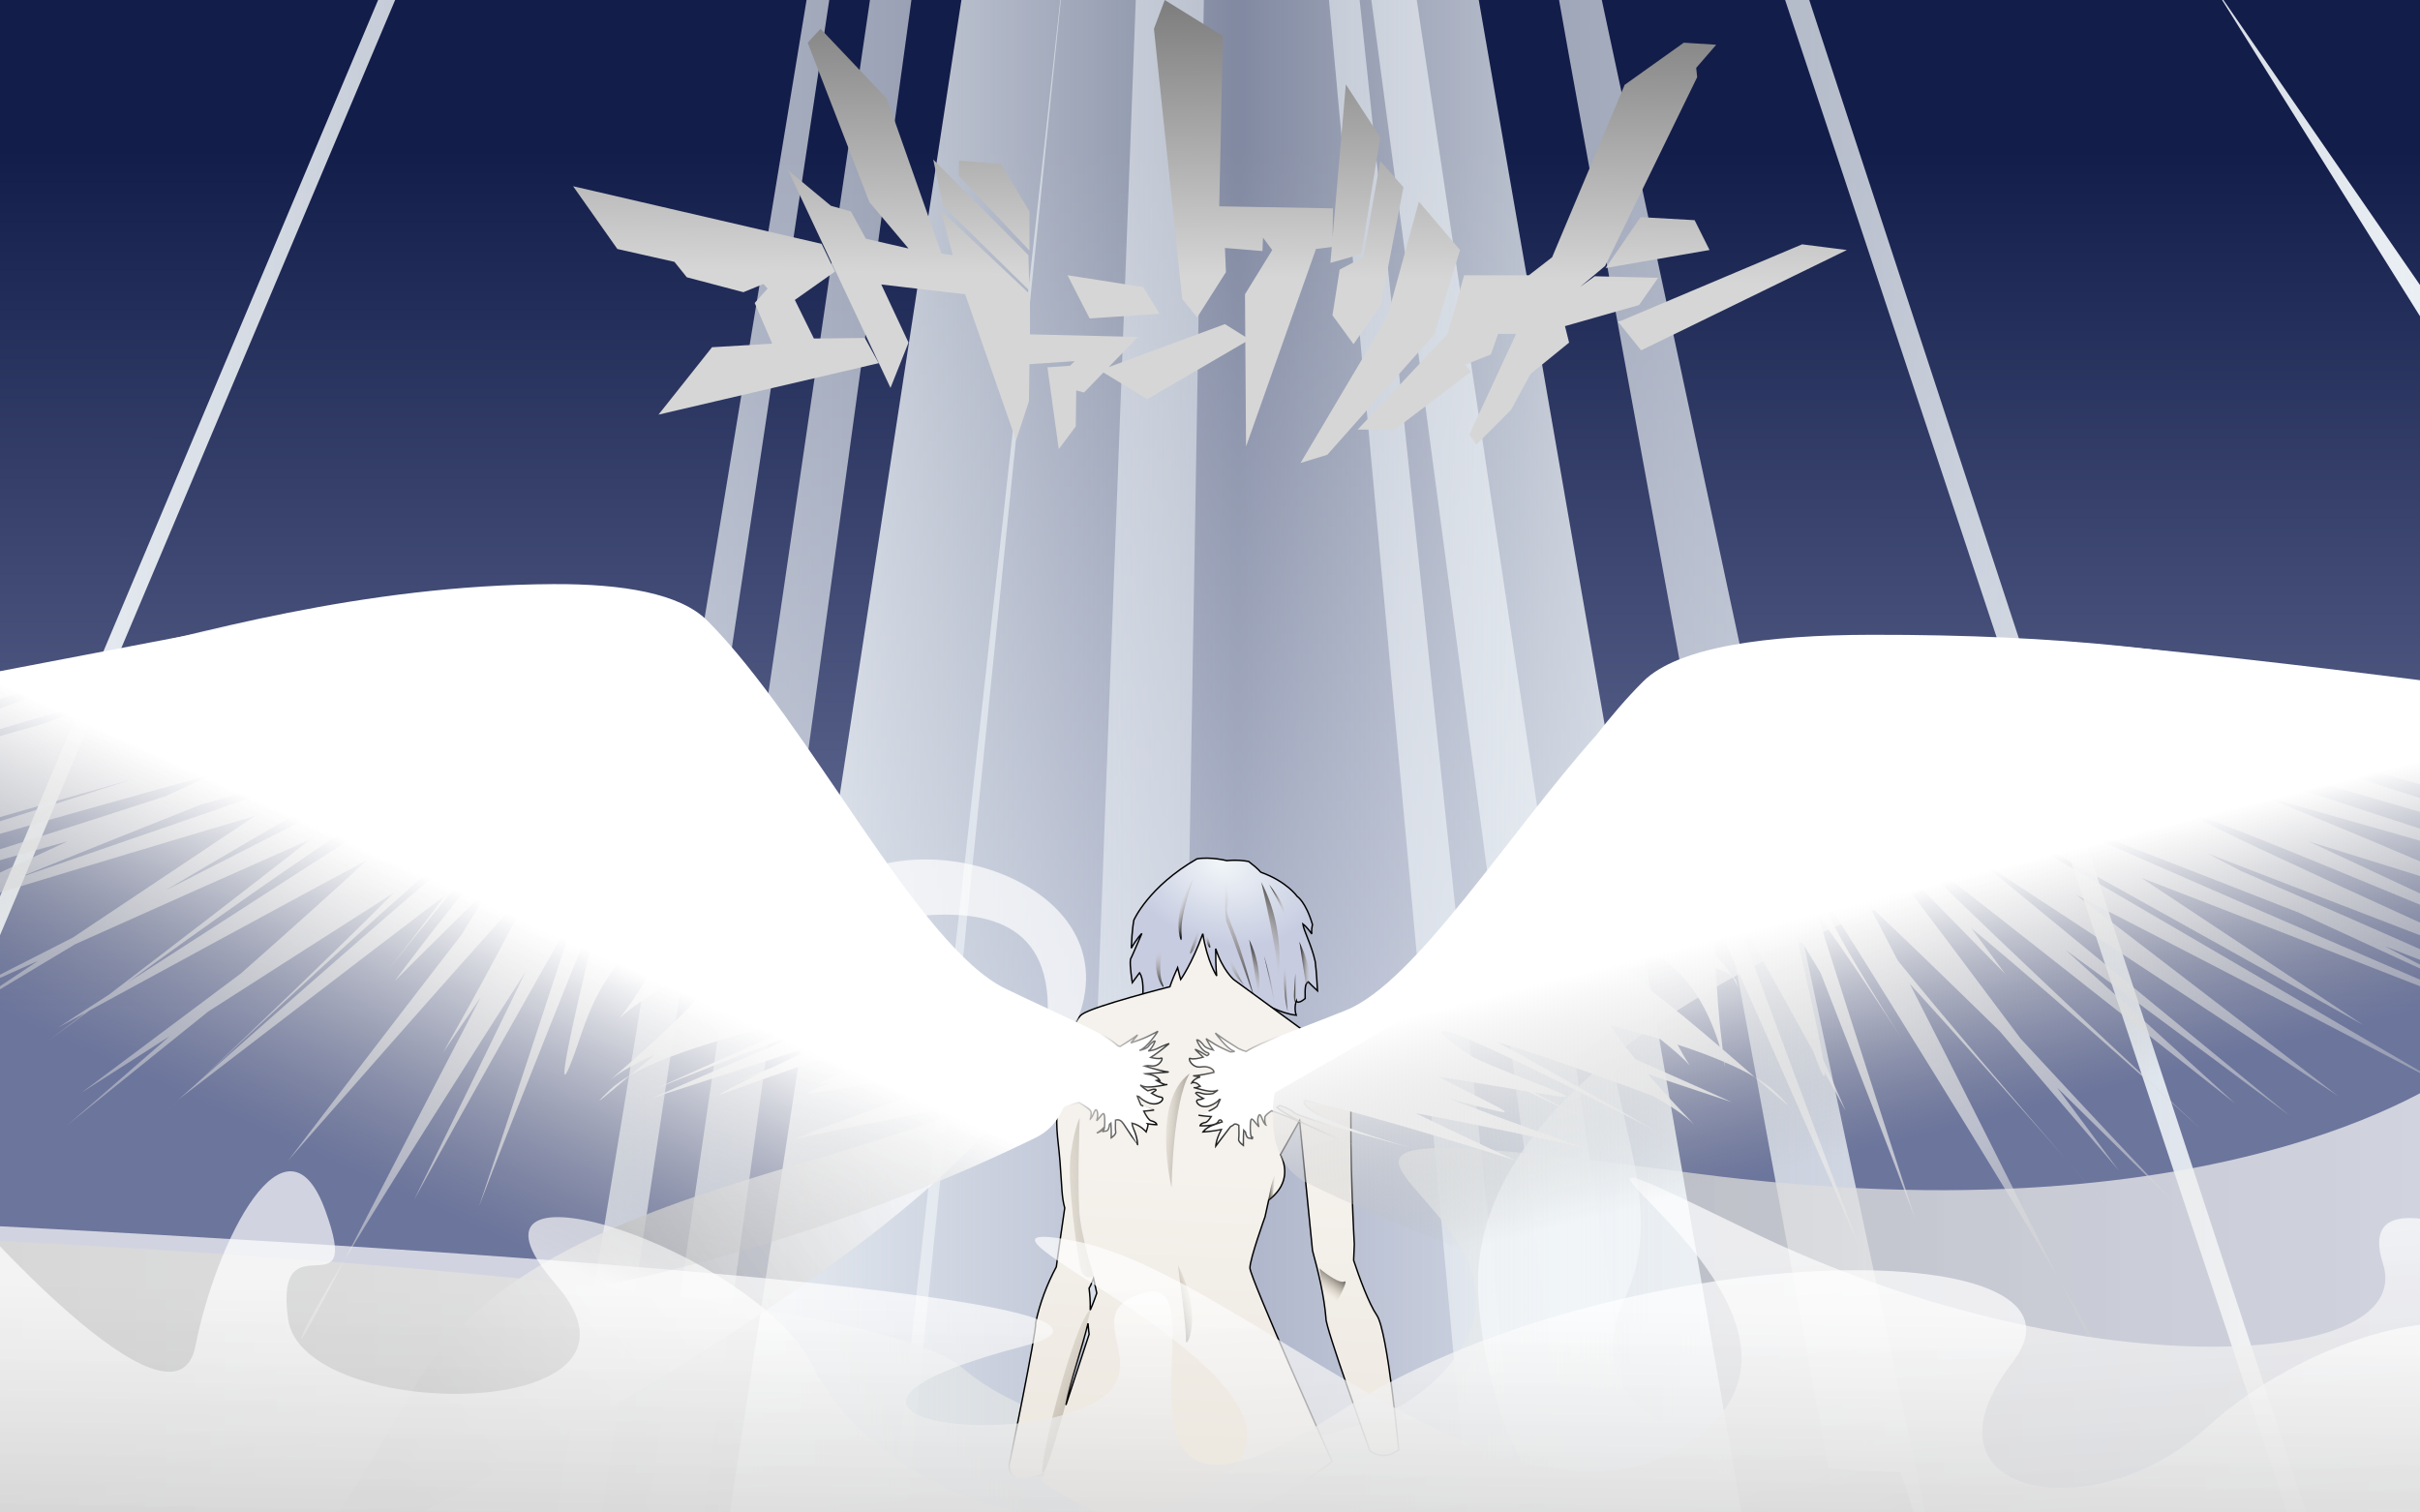 <?xml version="1.0" encoding="UTF-8" standalone="no"?>
<!-- Created with Inkscape (http://www.inkscape.org/) -->
<svg
   xmlns:dc="http://purl.org/dc/elements/1.1/"
   xmlns:cc="http://web.resource.org/cc/"
   xmlns:rdf="http://www.w3.org/1999/02/22-rdf-syntax-ns#"
   xmlns:svg="http://www.w3.org/2000/svg"
   xmlns="http://www.w3.org/2000/svg"
   xmlns:xlink="http://www.w3.org/1999/xlink"
   xmlns:sodipodi="http://sodipodi.sourceforge.net/DTD/sodipodi-0.dtd"
   xmlns:inkscape="http://www.inkscape.org/namespaces/inkscape"
   width="1680"
   height="1050"
   id="svg2"
   sodipodi:version="0.32"
   inkscape:version="0.45.1"
   version="1.0"
   sodipodi:docbase="/home/ciaran/Documents/inkscape/Evangelion Background"
   sodipodi:docname="background.svg"
   inkscape:output_extension="org.inkscape.output.svg.inkscape"
   inkscape:export-filename="/home/ciaran/Documents/inkscape/Evangelion Background/background.png"
   inkscape:export-xdpi="90"
   inkscape:export-ydpi="90">
  <rect width="100%" height="100%" fill="#333333" stroke="none"/>
  <defs
     id="defs4">
    <linearGradient
       inkscape:collect="always"
       id="linearGradient3275">
      <stop
         style="stop-color:#000000;stop-opacity:1;"
         offset="0"
         id="stop3277" />
      <stop
         style="stop-color:#000000;stop-opacity:0;"
         offset="1"
         id="stop3279" />
    </linearGradient>
    <linearGradient
       inkscape:collect="always"
       id="linearGradient3267">
      <stop
         style="stop-color:#000000;stop-opacity:1;"
         offset="0"
         id="stop3269" />
      <stop
         style="stop-color:#000000;stop-opacity:0;"
         offset="1"
         id="stop3271" />
    </linearGradient>
    <linearGradient
       id="linearGradient33605">
      <stop
         style="stop-color:#121d4a;stop-opacity:1;"
         offset="0"
         id="stop33607" />
      <stop
         style="stop-color:#6c759c;stop-opacity:1;"
         offset="1"
         id="stop33609" />
    </linearGradient>
    <linearGradient
       id="linearGradient33597">
      <stop
         style="stop-color:#32607c;stop-opacity:1;"
         offset="0"
         id="stop33599" />
      <stop
         style="stop-color:#32607c;stop-opacity:0;"
         offset="1"
         id="stop33601" />
    </linearGradient>
    <linearGradient
       id="linearGradient29663">
      <stop
         style="stop-color:#797979;stop-opacity:1;"
         offset="0"
         id="stop29665" />
      <stop
         style="stop-color:#ffffff;stop-opacity:0.691;"
         offset="1"
         id="stop29667" />
    </linearGradient>
    <linearGradient
       id="linearGradient24736">
      <stop
         id="stop24738"
         offset="0"
         style="stop-color:#ffffff;stop-opacity:0;" />
      <stop
         style="stop-color:#ffffff;stop-opacity:1;"
         offset="0.5"
         id="stop24742" />
      <stop
         id="stop24740"
         offset="1"
         style="stop-color:#fff7f7;stop-opacity:0;" />
    </linearGradient>
    <linearGradient
       id="linearGradient19853">
      <stop
         style="stop-color:#f1f6f9;stop-opacity:1;"
         offset="0"
         id="stop19855" />
      <stop
         id="stop19863"
         offset="0.5"
         style="stop-color:#f1f6f9;stop-opacity:0.498;" />
      <stop
         style="stop-color:#f1f6f9;stop-opacity:1;"
         offset="1"
         id="stop19857" />
    </linearGradient>
    <linearGradient
       id="linearGradient10081">
      <stop
         style="stop-color:#f1f6f9;stop-opacity:1;"
         offset="0"
         id="stop10083" />
      <stop
         style="stop-color:#c7cce1;stop-opacity:1;"
         offset="1"
         id="stop10085" />
    </linearGradient>
    <linearGradient
       id="linearGradient8127">
      <stop
         style="stop-color:#f5f2ed;stop-opacity:1;"
         offset="0"
         id="stop8129" />
      <stop
         style="stop-color:#e0d8cb;stop-opacity:1;"
         offset="1"
         id="stop8131" />
    </linearGradient>
    <linearGradient
       id="linearGradient4191">
      <stop
         style="stop-color:#000000;stop-opacity:1;"
         offset="0"
         id="stop4193" />
      <stop
         style="stop-color:#cbbba1;stop-opacity:0;"
         offset="1"
         id="stop4195" />
    </linearGradient>
    <linearGradient
       id="linearGradient4146">
      <stop
         style="stop-color:#d8be95;stop-opacity:0"
         offset="0"
         id="stop4148" />
      <stop
         style="stop-color:#e4d9c7;stop-opacity:0"
         offset="1"
         id="stop4150" />
    </linearGradient>
    <linearGradient
       id="linearGradient13921">
      <stop
         style="stop-color:#ffffff;stop-opacity:1;"
         offset="0"
         id="stop13923" />
      <stop
         style="stop-color:#b0b0b0;stop-opacity:0;"
         offset="1"
         id="stop13925" />
    </linearGradient>
    <linearGradient
       id="linearGradient3186">
      <stop
         style="stop-color:#000000;stop-opacity:1;"
         offset="0"
         id="stop3188" />
      <stop
         style="stop-color:#d6d6d6;stop-opacity:1;"
         offset="1"
         id="stop3190" />
    </linearGradient>
    <linearGradient
       inkscape:collect="always"
       xlink:href="#linearGradient3186"
       id="linearGradient3192"
       x1="839.641"
       y1="97.855"
       x2="833.71"
       y2="558.569"
       gradientUnits="userSpaceOnUse"
       gradientTransform="translate(0.359,-366.437)" />
    <linearGradient
       inkscape:collect="always"
       xlink:href="#linearGradient4191"
       id="linearGradient4181"
       x1="841.82"
       y1="781.804"
       x2="802.708"
       y2="778.774"
       gradientUnits="userSpaceOnUse" />
    <linearGradient
       inkscape:collect="always"
       xlink:href="#linearGradient4191"
       id="linearGradient4197"
       x1="810.54"
       y1="911.654"
       x2="831.641"
       y2="905.088"
       gradientUnits="userSpaceOnUse" />
    <linearGradient
       inkscape:collect="always"
       xlink:href="#linearGradient4191"
       id="linearGradient4205"
       x1="847.789"
       y1="803.73"
       x2="708.364"
       y2="815.851"
       gradientUnits="userSpaceOnUse" />
    <linearGradient
       inkscape:collect="always"
       xlink:href="#linearGradient4191"
       id="linearGradient5202"
       x1="833.769"
       y1="963.093"
       x2="723.433"
       y2="912.466"
       gradientUnits="userSpaceOnUse" />
    <linearGradient
       inkscape:collect="always"
       xlink:href="#linearGradient4191"
       id="linearGradient7156"
       x1="940.71"
       y1="887.365"
       x2="928.536"
       y2="904.538"
       gradientUnits="userSpaceOnUse" />
    <linearGradient
       inkscape:collect="always"
       xlink:href="#linearGradient8127"
       id="linearGradient8133"
       x1="868.727"
       y1="812.496"
       x2="843.211"
       y2="1332.219"
       gradientUnits="userSpaceOnUse" />
    <linearGradient
       inkscape:collect="always"
       xlink:href="#linearGradient4191"
       id="linearGradient9110"
       x1="879.848"
       y1="824.736"
       x2="885.646"
       y2="824.736"
       gradientUnits="userSpaceOnUse" />
    <radialGradient
       inkscape:collect="always"
       xlink:href="#linearGradient10081"
       id="radialGradient10089"
       cx="848.034"
       cy="589.461"
       fx="848.034"
       fy="589.461"
       r="65.501"
       gradientTransform="matrix(1.057,0.387,-0.289,0.789,121.699,-194.065)"
       gradientUnits="userSpaceOnUse" />
    <linearGradient
       inkscape:collect="always"
       xlink:href="#linearGradient4191"
       id="linearGradient11066"
       x1="827.23"
       y1="633.935"
       x2="818.087"
       y2="630.006"
       gradientUnits="userSpaceOnUse" />
    <linearGradient
       inkscape:collect="always"
       xlink:href="#linearGradient4191"
       id="linearGradient12043"
       x1="811.239"
       y1="688.448"
       x2="808.375"
       y2="659.698"
       gradientUnits="userSpaceOnUse" />
    <linearGradient
       inkscape:collect="always"
       xlink:href="#linearGradient4191"
       id="linearGradient13020"
       x1="863.728"
       y1="704.395"
       x2="862.537"
       y2="611.846"
       gradientUnits="userSpaceOnUse" />
    <linearGradient
       inkscape:collect="always"
       xlink:href="#linearGradient4191"
       id="linearGradient13997"
       x1="830.282"
       y1="672.195"
       x2="832.366"
       y2="644.424"
       gradientUnits="userSpaceOnUse" />
    <linearGradient
       inkscape:collect="always"
       xlink:href="#linearGradient4191"
       id="linearGradient14974"
       x1="838.58"
       y1="657.894"
       x2="840.257"
       y2="650.131"
       gradientUnits="userSpaceOnUse" />
    <linearGradient
       inkscape:collect="always"
       xlink:href="#linearGradient4191"
       id="linearGradient15951"
       x1="858.655"
       y1="693.159"
       x2="858.655"
       y2="666.016"
       gradientUnits="userSpaceOnUse" />
    <linearGradient
       inkscape:collect="always"
       xlink:href="#linearGradient4191"
       id="linearGradient16928"
       x1="878.68"
       y1="659.87"
       x2="860.09"
       y2="676.656"
       gradientUnits="userSpaceOnUse" />
    <linearGradient
       inkscape:collect="always"
       xlink:href="#linearGradient4191"
       id="linearGradient17905"
       x1="898.585"
       y1="617.724"
       x2="862.545"
       y2="655.581"
       gradientUnits="userSpaceOnUse" />
    <linearGradient
       inkscape:collect="always"
       xlink:href="#linearGradient4191"
       id="linearGradient18882"
       x1="881.106"
       y1="625.662"
       x2="892.576"
       y2="625.662"
       gradientUnits="userSpaceOnUse" />
    <linearGradient
       inkscape:collect="always"
       xlink:href="#linearGradient19853"
       id="linearGradient19859"
       x1="-69.188"
       y1="642.906"
       x2="1735.938"
       y2="642.906"
       gradientUnits="userSpaceOnUse" />
    <linearGradient
       inkscape:collect="always"
       xlink:href="#linearGradient19853"
       id="linearGradient19861"
       x1="456.089"
       y1="658.061"
       x2="1263.191"
       y2="658.061"
       gradientUnits="userSpaceOnUse" />
    <linearGradient
       inkscape:collect="always"
       xlink:href="#linearGradient13921"
       id="linearGradient24754"
       gradientUnits="userSpaceOnUse"
       gradientTransform="matrix(-1,0,0,1,1656.79,9.091)"
       x1="411.821"
       y1="598.339"
       x2="18.823"
       y2="1109.075" />
    <linearGradient
       inkscape:collect="always"
       xlink:href="#linearGradient13921"
       id="linearGradient24756"
       gradientUnits="userSpaceOnUse"
       x1="416.392"
       y1="620.91"
       x2="18.823"
       y2="1109.075" />
    <linearGradient
       inkscape:collect="always"
       xlink:href="#linearGradient4191"
       id="linearGradient25733"
       x1="877.57"
       y1="682.824"
       x2="885.153"
       y2="682.824"
       gradientUnits="userSpaceOnUse" />
    <linearGradient
       inkscape:collect="always"
       xlink:href="#linearGradient4191"
       id="linearGradient26710"
       x1="886.57"
       y1="680.798"
       x2="894.144"
       y2="678.834"
       gradientUnits="userSpaceOnUse" />
    <linearGradient
       inkscape:collect="always"
       xlink:href="#linearGradient4191"
       id="linearGradient27687"
       x1="898.328"
       y1="685.512"
       x2="900.129"
       y2="685.512"
       gradientUnits="userSpaceOnUse" />
    <linearGradient
       inkscape:collect="always"
       xlink:href="#linearGradient4191"
       id="linearGradient28672"
       x1="902.066"
       y1="668.541"
       x2="909.369"
       y2="668.541"
       gradientUnits="userSpaceOnUse" />
    <linearGradient
       inkscape:collect="always"
       xlink:href="#linearGradient29663"
       id="linearGradient30650"
       x1="-69.071"
       y1="976.429"
       x2="1719.071"
       y2="976.429"
       gradientUnits="userSpaceOnUse"
       gradientTransform="translate(0,-32.857)" />
    <linearGradient
       inkscape:collect="always"
       xlink:href="#linearGradient29663"
       id="linearGradient31631"
       x1="903.786"
       y1="1715.854"
       x2="857.857"
       y2="921.568"
       gradientUnits="userSpaceOnUse"
       gradientTransform="translate(0,-32.857)" />
    <linearGradient
       inkscape:collect="always"
       xlink:href="#linearGradient29663"
       id="linearGradient32626"
       gradientUnits="userSpaceOnUse"
       gradientTransform="translate(-57.143,-30)"
       x1="697.214"
       y1="1498.714"
       x2="706.116"
       y2="931.286" />
    <linearGradient
       inkscape:collect="always"
       xlink:href="#linearGradient33605"
       id="linearGradient33619"
       x1="825.569"
       y1="103.838"
       x2="825.309"
       y2="701.849"
       gradientUnits="userSpaceOnUse" />
    <linearGradient
       inkscape:collect="always"
       xlink:href="#linearGradient29663"
       id="linearGradient36556"
       x1="890.455"
       y1="-110.684"
       x2="933.881"
       y2="610.565"
       gradientUnits="userSpaceOnUse" />
    <linearGradient
       inkscape:collect="always"
       xlink:href="#linearGradient29663"
       id="linearGradient37545"
       x1="319.079"
       y1="1241.618"
       x2="643.094"
       y2="1007.263"
       gradientUnits="userSpaceOnUse"
       gradientTransform="translate(32.325,-121.218)" />
    <linearGradient
       inkscape:collect="always"
       xlink:href="#linearGradient29663"
       id="linearGradient38532"
       x1="1401.286"
       y1="1094.362"
       x2="1290.763"
       y2="829.703"
       gradientUnits="userSpaceOnUse"
       gradientTransform="translate(-20.203,14.142)" />
    <linearGradient
       inkscape:collect="always"
       xlink:href="#linearGradient3267"
       id="linearGradient3273"
       x1="825.181"
       y1="778.473"
       x2="898.857"
       y2="735.616"
       gradientUnits="userSpaceOnUse" />
    <linearGradient
       inkscape:collect="always"
       xlink:href="#linearGradient3275"
       id="linearGradient3285"
       x1="812.156"
       y1="760.346"
       x2="756.442"
       y2="734.632"
       gradientUnits="userSpaceOnUse" />
    <linearGradient
       inkscape:collect="always"
       xlink:href="#linearGradient13921"
       id="linearGradient5217"
       x1="371.253"
       y1="642.257"
       x2="285.717"
       y2="831.114"
       gradientUnits="userSpaceOnUse" />
    <linearGradient
       inkscape:collect="always"
       xlink:href="#linearGradient13921"
       id="linearGradient6202"
       x1="1731.539"
       y1="616.542"
       x2="1690.574"
       y2="778.542"
       gradientUnits="userSpaceOnUse" />
    <linearGradient
       inkscape:collect="always"
       xlink:href="#linearGradient3267"
       id="linearGradient4230"
       x1="821.031"
       y1="991.523"
       x2="820.5"
       y2="1028.523"
       gradientUnits="userSpaceOnUse" />
  </defs>
  <sodipodi:namedview
     id="base"
     pagecolor="#ffffff"
     bordercolor="#666666"
     borderopacity="1.0"
     gridtolerance="10000"
     guidetolerance="10"
     objecttolerance="10"
     inkscape:pageopacity="0.0"
     inkscape:pageshadow="2"
     inkscape:zoom="0.5"
     inkscape:cx="741.00921"
     inkscape:cy="333.61193"
     inkscape:document-units="px"
     inkscape:current-layer="layer1"
     width="1050px"
     height="1680px"
     showguides="true"
     inkscape:guide-bbox="true"
     inkscape:window-width="1680"
     inkscape:window-height="984"
     inkscape:window-x="0"
     inkscape:window-y="0"
     showborder="true" />
  <g
     inkscape:label="Layer 1"
     inkscape:groupmode="layer"
     id="layer1">
    <rect
       style="fill:url(#linearGradient33619);fill-opacity:1.0;stroke:none;stroke-opacity:1"
       id="rect21805"
       width="1702.857"
       height="1070"
       x="-12.857"
       y="-2.857" />
    <path
       style="fill:url(#linearGradient19859);fill-rule:evenodd;stroke:none;stroke-width:1px;stroke-linecap:butt;stroke-linejoin:miter;stroke-opacity:1;fill-opacity:1.0"
       d="M 749.531 -127.844 L 742.844 -62.281 C 747.097 -101.918 749.531 -125.571 749.531 -127.844 z M 742.656 -60.625 C 712.633 218.979 593.969 1276.281 593.969 1276.281 L 606.094 1276.281 L 742.656 -60.625 z M 581.844 -40.969 L 565.688 -34.906 L 331.344 1385.375 L 367.688 1383.344 L 581.844 -40.969 z M 789.938 -38.938 L 735.406 1405.562 L 812.156 1403.562 L 836.406 -38.938 L 789.938 -38.938 z M 1246.531 -28.844 L 1232.375 -20.75 L 1684.938 1342.938 L 1693.031 1330.812 L 1246.531 -28.844 z M 636.406 -26.812 L 606.094 -14.688 L 398 1405.562 L 438.406 1413.656 L 636.406 -26.812 z M 979.844 -24.812 L 949.531 -18.75 L 1139.438 1409.625 L 1187.938 1369.219 L 979.844 -24.812 z M 941.469 -22.781 L 921.25 -14.688 L 1050.562 1391.438 L 1086.938 1357.094 L 941.469 -22.781 z M 1107.125 -22.781 L 1078.844 -20.75 C 1078.844 -10.648 1321.281 1300.531 1321.281 1300.531 L 1385.938 1280.312 L 1107.125 -22.781 z M 268.688 -14.688 L -68.688 785.344 L -62.625 797.469 L 278.812 -10.656 L 268.688 -14.688 z M 1533.406 -14.688 L 1729.375 298.438 L 1735.438 278.25 L 1533.406 -14.688 z "
       id="path15943" />
    <path
       style="fill:url(#linearGradient30650);fill-opacity:1;fill-rule:evenodd;stroke:none;stroke-width:1px;stroke-linecap:butt;stroke-linejoin:miter;stroke-opacity:1"
       d="M -34.286,860 C -34.286,860 594.286,885.714 668.571,950 C 742.857,1014.286 961.429,1034.286 1017.143,931.429 C 1072.857,828.571 795.714,764.286 1174.286,814.286 C 1552.857,864.286 1708.571,741.429 1708.571,741.429 L 1718.571,1145.714 L -68.571,1104.286 L -34.286,860 z "
       id="path28692" />
    <path
       style="fill:url(#linearGradient38532);fill-opacity:1;fill-rule:evenodd;stroke:none;stroke-width:1px;stroke-linecap:butt;stroke-linejoin:miter;stroke-opacity:1"
       d="M 1319.259,1021.716 C 1319.259,1021.716 1069.752,1023.736 1128.34,900.497 C 1186.929,777.259 968.457,618.34 1343.503,613.614 C 1359.449,613.413 1014.193,716.65 1026.315,900.497 C 1038.437,1084.345 1185.919,1138.893 1185.919,1138.893 C 1185.919,1138.893 1246.711,1103.807 1210.345,1160.376 C 1173.98,1216.944 1394.193,1206.843 1394.193,1206.843 C 1394.193,1206.843 1369.569,1178.802 1319.259,1021.716 z "
       id="path37555"
       sodipodi:nodetypes="ccsccscc" />
    <path
       style="fill:url(#linearGradient19861);fill-rule:evenodd;stroke:none;stroke-width:1px;stroke-linecap:butt;stroke-linejoin:miter;stroke-opacity:1;fill-opacity:1.0"
       d="M 1022.274,-24.802 L 1262.691,1359.107 L 456.589,1377.289 L 676.802,-61.168 L 1022.274,-24.802 z "
       id="path15947"
       inkscape:export-xdpi="90"
       inkscape:export-ydpi="90" />
    <g
       id="g28674">
      <path
         sodipodi:nodetypes="cccccccccccccccccccccccc"
         id="path5159"
         d="M 830.893,596.25 C 840.297,594.592 851.786,597.5 851.786,597.5 C 851.786,597.5 858.241,596.532 866.786,598.036 C 874.32,603.706 874.748,605.273 875.357,605.536 C 893.391,611.986 900.536,622.321 900.536,622.321 C 900.536,622.321 906.433,625.929 911.124,641.791 C 910.133,646.415 910.714,648.393 910.714,648.393 C 910.714,648.393 907.293,643.47 904.464,641.429 C 905.045,646.205 910.491,655.893 913.036,667.5 C 913.939,674.309 914.643,687.857 914.643,687.857 C 914.643,687.857 910.736,684.308 908.214,681.607 C 906.071,682.946 905.904,685.387 906.071,693.214 C 900.556,697.759 899.917,694.735 899.917,694.735 C 899.917,694.735 898.108,699.635 899.829,704.782 C 888.922,703.616 875.863,695.878 875.863,695.878 L 793.571,697.321 L 793.366,690.262 C 793.366,690.262 794.252,679.565 791.071,675.357 C 788.522,678.725 786.071,682.143 786.071,682.143 C 786.071,682.143 784.033,669.89 784.821,665.893 C 785.357,665.179 792.679,648.036 792.679,648.036 C 792.679,648.036 789.393,651.192 785.357,658.214 C 785.867,644.529 787.143,638.75 787.143,638.75 C 787.143,638.75 797.245,615.585 830.893,596.25 z "
         style="fill:url(#radialGradient10089);fill-rule:evenodd;stroke:#000000;stroke-width:1px;stroke-linecap:butt;stroke-linejoin:miter;stroke-opacity:1;fill-opacity:1.0" />
      <path
         id="path15910"
         d="M 850.801,611.846 C 850.801,611.846 849.791,636.848 851.559,640.383 C 853.326,643.919 870.751,692.659 870.751,692.659 C 870.751,692.659 862.418,660.334 855.094,642.656 C 847.771,624.978 855.347,634.827 850.801,611.846 z "
         style="fill:url(#linearGradient13020);fill-rule:evenodd;stroke:none;stroke-width:1px;stroke-linecap:butt;stroke-linejoin:miter;stroke-opacity:1;fill-opacity:1.0" />
      <path
         id="path15906"
         d="M 828.325,610.584 C 828.325,610.584 818.981,635.08 820.244,648.969 C 821.507,662.859 810.647,634.575 828.325,610.584 z "
         style="fill:url(#linearGradient11066);fill-rule:evenodd;stroke:none;stroke-width:1px;stroke-linecap:butt;stroke-linejoin:miter;stroke-opacity:1;fill-opacity:1.0" />
      <path
         id="path15908"
         d="M 808.375,648.464 C 808.375,648.464 802.819,673.466 807.112,682.81 C 811.405,692.153 793.727,672.961 808.375,648.464 z "
         style="fill:url(#linearGradient12043);fill-rule:evenodd;stroke:none;stroke-width:1px;stroke-linecap:butt;stroke-linejoin:miter;stroke-opacity:1;fill-opacity:1.0" />
      <path
         id="path15912"
         d="M 875.55,612.351 C 875.55,612.351 889.944,672.708 886.914,684.072 C 883.883,695.436 897.268,653.263 875.55,612.351 z "
         style="fill:url(#linearGradient17905);fill-rule:evenodd;stroke:none;stroke-width:1px;stroke-linecap:butt;stroke-linejoin:miter;stroke-opacity:1;fill-opacity:1.0" />
      <path
         id="path15914"
         d="M 881.106,614.119 C 881.106,614.119 891.712,632.807 891.965,636.343 C 892.217,639.878 896.005,632.554 881.106,614.119 z "
         style="fill:url(#linearGradient18882);fill-rule:evenodd;stroke:none;stroke-width:1px;stroke-linecap:butt;stroke-linejoin:miter;stroke-opacity:1;fill-opacity:1.0" />
      <path
         id="path15916"
         d="M 902.066,653.768 L 906.612,683.315 C 906.612,683.315 915.198,682.557 902.066,653.768 z "
         style="fill:url(#linearGradient28672);fill-rule:evenodd;stroke:none;stroke-width:1px;stroke-linecap:butt;stroke-linejoin:miter;stroke-opacity:1;fill-opacity:1.0" />
      <path
         id="path15918"
         d="M 899.288,675.486 C 899.288,675.486 897.521,693.921 898.783,695.436 C 900.046,696.952 900.804,681.042 899.288,675.486 z "
         style="fill:url(#linearGradient27687);fill-rule:evenodd;stroke:none;stroke-width:1px;stroke-linecap:butt;stroke-linejoin:miter;stroke-opacity:1;fill-opacity:1.0" />
      <path
         id="path15920"
         d="M 892.975,655.535 C 892.975,655.535 892.722,697.709 893.985,701.497 C 895.248,705.285 888.429,692.406 892.975,655.535 z "
         style="fill:url(#linearGradient26710);fill-rule:evenodd;stroke:none;stroke-width:1px;stroke-linecap:butt;stroke-linejoin:miter;stroke-opacity:1;fill-opacity:1.0" />
      <path
         id="path15922"
         d="M 867.216,652.252 C 867.216,652.252 873.529,688.87 873.277,692.153 C 873.024,695.436 878.075,673.971 867.216,652.252 z "
         style="fill:url(#linearGradient16928);fill-rule:evenodd;stroke:none;stroke-width:1px;stroke-linecap:butt;stroke-linejoin:miter;stroke-opacity:1;fill-opacity:1.0" />
      <path
         id="path15924"
         d="M 877.57,663.617 C 877.57,663.617 885.399,697.204 884.894,700.992 C 884.389,704.78 888.177,699.477 877.57,663.617 z "
         style="fill:url(#linearGradient25733);fill-rule:evenodd;stroke:none;stroke-width:1px;stroke-linecap:butt;stroke-linejoin:miter;stroke-opacity:1;fill-opacity:1.0" />
      <path
         id="path15926"
         d="M 853.326,662.101 C 853.326,662.101 861.155,681.547 863.68,683.567 C 866.206,685.587 852.821,677.001 853.326,662.101 z "
         style="fill:url(#linearGradient15951);fill-rule:evenodd;stroke:none;stroke-width:1px;stroke-linecap:butt;stroke-linejoin:miter;stroke-opacity:1;fill-opacity:1.0" />
      <path
         id="path15928"
         d="M 832.366,644.424 C 832.366,644.424 830.85,657.556 827.062,661.596 C 823.274,665.637 832.366,644.424 832.366,644.424 z "
         style="fill:url(#linearGradient13997);fill-rule:evenodd;stroke:none;stroke-width:1px;stroke-linecap:butt;stroke-linejoin:miter;stroke-opacity:1;fill-opacity:1.0" />
      <path
         id="path15930"
         d="M 836.911,645.939 C 836.911,645.939 837.416,656.546 839.689,657.808 C 841.962,659.071 836.659,645.939 836.911,645.939 z "
         style="fill:url(#linearGradient14974);fill-rule:evenodd;stroke:none;stroke-width:1px;stroke-linecap:butt;stroke-linejoin:miter;stroke-opacity:1;fill-opacity:1.0" />
    </g>
    <path
       style="fill:url(#linearGradient8133);fill-rule:evenodd;stroke:url(#linearGradient4230);stroke-width:1px;stroke-linecap:butt;stroke-linejoin:miter;stroke-opacity:1;fill-opacity:1.0"
       d="M 835,648.219 C 827.487,669.047 819.656,680 819.656,680 C 819.656,680 818.744,676.971 817.5,671.781 C 813.605,680.355 812.156,685 812.156,685 C 812.156,685 759.693,698.277 751.25,704.094 C 742.721,709.97 738.464,738.998 735.188,760.156 C 731.949,781.068 734.441,788.244 735.875,806.531 C 737.309,824.818 736.962,830.624 739.156,838.625 C 735.795,861.273 733.312,879.469 733.312,879.469 C 726.963,891.324 721.835,904.477 718.969,918.438 C 719.726,923.993 700.531,1017.156 700.531,1017.156 C 700.531,1028.904 711.463,1027.924 724.25,1023.25 L 722.75,1027.781 C 722.75,1027.781 769.244,1063.897 819.752,1060.616 C 870.26,1057.334 924.781,1014.656 924.781,1014.656 C 924.781,1014.656 867.743,886.921 867.719,880.281 C 867.695,873.894 878.219,844.656 878.219,844.656 L 880.75,833.094 C 881.261,832.722 881.798,832.297 882.375,831.812 C 894.94,821.264 892.644,809.182 889,801.438 L 902.188,778 L 911.156,868.188 C 915.306,883.309 919.159,899.327 920.5,915.156 C 919.742,920.46 951.062,1007.312 951.062,1007.312 C 951.062,1007.312 956.047,1010.66 961.031,1010.473 C 966.016,1010.285 971,1006.562 971,1006.562 C 971,1006.562 963.42,924.237 955.844,913.125 C 950.234,904.897 943.546,886.56 939.719,874.938 L 940.188,863.875 C 940.188,863.875 936.792,803.784 938.062,758.219 C 928.727,720.734 902.844,713.938 902.844,713.938 L 856.344,679.938 C 856.344,679.938 848.783,673.443 843.938,658.562 C 843.89,672.219 844.656,677.5 844.656,677.5 C 844.656,677.5 838.093,667.671 835,648.219 z M 759.156,887.5 C 760.471,893.547 761.406,897.719 761.406,897.719 C 761.406,897.719 758.746,905.484 756.844,909.5 C 757.03,903.992 756.617,898.69 756.062,894.344 C 756.062,894.344 757.462,892.232 759.156,887.5 z M 755.312,918.656 C 755.549,922.461 756.094,926.25 756.094,926.25 L 739.969,975.375 C 742.446,960.641 751.661,934.144 755.312,918.656 z "
       id="path5161"
       sodipodi:nodetypes="ccccssscccccczcsccsccccczcsccccccccccccccccc" />
    <path
       style="fill:url(#linearGradient4197);fill-rule:evenodd;stroke:none;stroke-width:1px;stroke-linecap:butt;stroke-linejoin:miter;stroke-opacity:1;fill-opacity:1.0"
       d="M 817.718,878.274 C 817.718,878.274 823.779,922.216 823.274,930.297 C 822.769,938.378 836.406,915.145 817.718,878.274 z "
       id="path14907" />
    <path
       style="fill:url(#linearGradient9110);fill-rule:evenodd;stroke:none;stroke-width:1px;stroke-linecap:butt;stroke-linejoin:miter;stroke-opacity:1;fill-opacity:1.0"
       d="M 885.146,815.897 L 883.631,830.292 L 880.348,833.575 C 880.348,833.575 882.621,819.433 885.146,815.897 z "
       id="path14909" />
    <path
       style="fill:url(#linearGradient4205);fill-rule:evenodd;stroke:none;stroke-width:1px;stroke-linecap:butt;stroke-linejoin:miter;stroke-opacity:1;fill-opacity:1.0"
       d="M 749.533,776.249 C 749.533,776.249 747.958,819.293 749.237,840.393 C 750.298,857.88 759.382,886.103 759.382,886.103 C 759.382,886.103 751.553,890.396 749.533,878.274 C 747.513,866.152 740.442,819.433 743.472,799.987 C 746.503,780.542 749.786,775.491 749.533,776.249 z "
       id="path14911"
       sodipodi:nodetypes="cscssc" />
    <path
       style="fill:url(#linearGradient5202);fill-rule:evenodd;stroke:none;stroke-width:1px;stroke-linecap:butt;stroke-linejoin:miter;stroke-opacity:1;fill-opacity:1.0"
       d="M 757.332,908.672 C 757.332,908.672 728.825,1021.716 724.027,1022.473 C 719.229,1023.231 745.463,917.259 757.332,908.672 z "
       id="path14913"
       sodipodi:nodetypes="csc" />
    <path
       style="fill:url(#linearGradient7156);fill-rule:evenodd;stroke:none;stroke-width:1px;stroke-linecap:butt;stroke-linejoin:miter;stroke-opacity:1;fill-opacity:1.0"
       d="M 915.956,880.547 C 915.956,880.547 929.088,891.659 933.381,889.638 C 937.674,887.618 921.259,916.407 921.259,916.407 L 915.956,880.547 z "
       id="path14917" />
    <path
       style="fill:url(#linearGradient4181);fill-rule:evenodd;stroke:none;stroke-width:1px;stroke-linecap:butt;stroke-linejoin:miter;stroke-opacity:1;fill-opacity:1.0"
       d="M 825.947,745.186 C 814.078,765.137 813.32,824.483 813.32,824.483 C 813.32,824.483 798.925,764.632 825.947,745.186 z "
       id="path14905"
       sodipodi:nodetypes="ccc" />
    <path
       style="fill:url(#linearGradient24754);fill-opacity:1;fill-rule:evenodd;stroke-width:1px;stroke-linecap:butt;stroke-linejoin:miter;stroke-opacity:1;stroke:url(#linearGradient3273)"
       d="M 1298.719,440.688 C 1227.308,440.816 1164.901,448.881 1140.594,473.188 C 1129.253,484.528 1118.426,497.198 1108,510.594 C 1047.395,578.451 982.585,681.887 934.5,701.281 C 898.186,715.928 875.935,723.138 865.062,729.969 C 863.574,729.541 861.887,728.889 859.906,728 C 846.774,719.919 843.719,717.156 843.719,717.156 C 843.719,717.156 851.798,728.269 856.344,729.531 C 857.823,729.942 856.55,730.228 854.062,730.25 C 850.489,728.666 846.22,726.657 843.625,725.094 C 838.626,722.082 837.312,721.031 837.312,721.031 C 837.313,721.031 839.426,725.181 842.188,728.938 C 839.376,728.27 836.958,727.332 835.906,726 C 832.118,721.202 830.844,721.938 830.844,721.938 C 830.844,721.938 833.137,729.013 838.188,730.781 C 839.882,731.374 839.401,732.16 837.938,732.906 C 837.553,732.724 837.177,732.542 836.875,732.344 C 832.763,729.641 829.656,728.437 829.656,728.438 C 829.656,728.438 832.127,731.002 835.281,733.906 C 832.05,734.871 827.834,735.48 826.562,734.844 C 824.037,733.581 827.054,741.919 834.125,740.656 C 838.812,739.819 843.063,742.407 842.75,744.469 C 837.442,745.71 830.114,746.948 828.844,746.844 C 827.921,746.768 830.312,747.157 833.219,747.625 C 828.419,749.136 827.312,751.75 827.312,751.75 C 827.312,751.75 830.097,750.498 832.875,753.781 C 832.971,753.895 833.077,753.999 833.188,754.094 C 831.681,754.724 830.356,755.156 829.594,755.188 C 831.926,755.861 840.93,758.768 844.406,757.125 C 846.403,756.182 844.688,757.532 841.938,759.219 C 839.227,759.74 836.467,759.801 834.375,759.062 C 830.082,757.547 830.094,759.062 830.094,759.062 C 830.094,759.063 832.308,761.142 835.438,762.625 C 834.172,763.139 833.056,763.453 832.281,763.438 C 828.411,763.358 832.389,770.324 839.906,767.625 C 843.226,766.433 845.328,764.719 846.656,763.188 C 846.811,763.198 846.975,763.214 847.094,763.25 C 846.459,764.634 845.775,766.146 844.844,768 C 843.43,769.171 841.581,770.33 839.438,771.188 C 831.861,774.218 831.875,774.219 831.875,774.219 C 831.875,774.219 836.189,774.89 840.844,775.156 C 839.387,777.39 837.97,779.034 836.906,779.219 C 833.205,779.863 833.094,781.5 833.094,781.5 C 833.094,781.5 843.978,782.134 845.625,778.719 C 846.528,776.847 847.91,777.181 848.469,778.844 C 846.097,779.637 843.46,780.538 841.469,781.312 C 836.923,783.08 835.156,785.844 835.156,785.844 C 835.156,785.844 841.818,785.444 847.906,784.125 C 847.751,784.498 847.583,784.857 847.375,785.25 C 844.138,791.375 844,795.656 844,795.656 C 844,795.656 851.68,785.389 853.969,782.5 C 854.085,782.353 854.194,782.228 854.312,782.094 C 855.416,781.581 856.339,781.026 856.938,780.375 C 857.869,780.202 858.879,780.436 860.031,781.25 C 860.128,784.862 860.208,789.448 859.906,790.656 C 859.401,792.677 863.188,795.188 863.188,795.188 C 863.188,795.187 863.064,789.463 863.406,784.656 C 863.823,785.133 864.23,785.57 864.625,785.969 C 864.971,788.133 865.677,790.034 867.219,790.125 C 870.207,790.301 869.393,791.557 868.625,789.25 C 869.481,789.767 870,789.938 870,789.938 C 870,789.938 869.374,789.504 868.5,788.75 C 868.223,787.713 867.969,786.164 867.969,783.812 C 867.969,774.721 868.746,775.736 872.281,780.281 C 875.817,784.827 872.016,779.796 873.531,775.25 C 875.046,770.704 876.292,778.763 878.312,780.531 C 878.488,780.685 878.579,780.82 878.688,780.938 C 878.313,780.203 877.825,778.599 878.062,775.75 C 878.166,774.505 880.053,772.94 882.781,771.094 C 889.917,773.517 898.496,777.062 907.5,780.969 C 899.046,776.881 891.235,772.603 886.344,768.781 C 887.05,768.335 887.728,767.905 888.469,767.438 C 894.257,769.261 898.156,771.679 898.156,772.219 C 902.197,776.259 982,797.469 982,797.469 C 982,797.469 907.27,777.247 905.25,765.125 C 905.165,764.614 905.445,764.196 906.031,763.875 C 953.351,774.115 1051.844,805.531 1051.844,805.531 C 1051.844,805.531 1015.201,788.514 982.719,772.781 C 1036.371,782.651 1098.188,796.438 1098.188,796.438 C 1098.188,796.437 1045.769,777.832 1006,762.781 C 1019.919,766.42 1032.593,769.745 1040.031,771.438 C 1056.758,775.243 1024.968,761.721 998.844,747.469 C 1018.448,750.518 1041.799,754.566 1060.156,757.625 C 1079.793,766.772 1096.26,774.821 1101.188,777.219 C 1096.691,774.978 1081.959,767.576 1065,758.438 C 1071.712,759.541 1077.731,760.505 1082,761.094 C 1103.437,764.051 1053.489,748.611 1022.375,733.781 C 1013.283,727.945 1005.751,722.479 1001.531,718.125 C 1000.955,717.53 1000.558,717.03 1000.312,716.625 C 1000.875,716.027 1002.062,715.686 1003.75,715.625 C 1026.617,721.351 1147.562,784 1147.562,784 C 1147.562,784 1081.758,746.257 1038.969,723.25 C 1078.301,734.872 1134.192,755.89 1148.125,761.125 C 1159.565,767.505 1169.297,774.075 1176.094,780.656 C 1162.451,766.373 1152.13,755.026 1144.094,745.75 C 1175.847,756.373 1202.219,765.125 1202.219,765.125 C 1202.219,765.125 1170.677,750.87 1135.188,735.219 C 1126.32,724.376 1121.536,717.292 1118.125,711.844 C 1129.482,714.742 1141.163,717.925 1152.625,721.406 C 1161.695,728.66 1169.2,735.228 1173.062,739.719 C 1169.7,734.464 1166.949,729.649 1164.562,725.188 C 1175.959,728.912 1186.879,732.901 1196.75,737.125 C 1197.04,738.326 1197.318,739.515 1197.594,740.75 C 1197.422,739.593 1197.288,738.462 1197.125,737.312 C 1204.959,740.68 1212.15,744.173 1218.312,747.812 C 1211.701,742.063 1203.977,735.357 1195.906,728.438 C 1193.19,707.094 1191.815,687.578 1191.125,672.125 C 1195.879,673.675 1199.79,675.466 1202.312,677.5 C 1199.688,673.295 1195.889,667.986 1190.75,662.781 C 1190.268,647.41 1190.5,637.969 1190.5,637.969 C 1190.5,637.969 1252.882,777.509 1291.844,868.375 C 1262.164,790.412 1221.532,680.726 1208.219,644.719 C 1210.103,646.083 1211.986,647.568 1213.875,649.188 C 1224.502,668.059 1240.93,697.347 1259.094,730.406 C 1264.991,747.154 1267.088,750.116 1266.781,744.438 C 1271.656,753.36 1276.528,762.314 1281.312,771.188 C 1276.042,759.309 1270.757,747.207 1265.625,735.281 C 1262.441,716.12 1253.656,677.568 1246.562,647.375 C 1251.831,655.307 1257.698,664.865 1263.938,675.531 C 1286.051,732.236 1315.23,807.492 1329.906,847.281 C 1313.773,798.219 1279.706,691.65 1261.312,634 C 1281.066,660.789 1310.569,706.093 1320.406,721.312 C 1307.959,701.898 1263.142,631.154 1266.406,624.281 C 1266.536,624.007 1266.857,623.96 1267.344,624.125 C 1303.112,681.184 1383.428,809.865 1428.844,887.156 C 1400.656,831.553 1359.21,748.186 1325.75,682.906 C 1359.902,720.265 1402.05,768.084 1433.406,803.938 C 1398.662,763.777 1351.01,708.132 1317.5,666.875 C 1310.075,652.492 1303.251,639.453 1297.156,628.031 C 1317.987,647.499 1352.719,681.165 1388.312,715.969 C 1431.779,766.612 1470.938,812.625 1470.938,812.625 C 1470.938,812.625 1452.428,787.712 1428.031,754.969 C 1473.392,799.544 1511.688,837.437 1511.688,837.438 C 1511.688,837.437 1457.403,780.245 1402.781,721.094 C 1370.391,677.714 1334.411,629.722 1312.156,600.656 C 1317.978,604.584 1324.871,609.626 1332.5,615.469 C 1360.478,643.894 1392.125,676.25 1392.125,676.25 C 1392.125,676.25 1381.649,661.797 1368.531,644.344 C 1437.49,701.366 1527.906,783.844 1527.906,783.844 C 1527.906,783.844 1387.864,653.874 1333.719,599.906 C 1327.955,593.043 1322.92,587.436 1319.406,584.312 C 1301.223,568.15 1551.75,766.156 1551.75,766.156 C 1551.75,766.156 1491.666,711.334 1433.781,659.344 C 1508.382,713.683 1589.781,774.687 1589.781,774.688 C 1589.781,774.688 1431.429,644.815 1371.219,595.281 C 1452.205,648.191 1623.469,761.094 1623.469,761.094 C 1623.469,761.094 1521.935,682.985 1441.219,621.219 C 1545.664,674.53 1699.906,755.281 1699.906,755.281 C 1699.906,755.281 1413.937,587.828 1388.188,573.656 C 1384.959,571.879 1388.158,572.71 1395.906,575.375 C 1480.82,622.152 1640.625,711.594 1640.625,711.594 C 1640.625,711.594 1560.338,658.257 1486.375,609.312 C 1608.931,656.428 1801.219,732.313 1801.219,732.312 C 1801.219,732.312 1450.701,581.845 1426.875,569.25 C 1413.505,562.182 1505.425,598.212 1595.688,633.5 C 1665.07,665.393 1723.469,692.406 1723.469,692.406 C 1723.469,692.406 1678.947,669.123 1655.406,656.812 C 1712.676,679.09 1758.002,696.443 1756.844,694.656 C 1754.718,691.378 1640.299,641.099 1555.344,604.469 C 1547.177,600.194 1540.358,596.602 1532.344,592.406 C 1632.914,631.208 1812.062,700.094 1812.062,700.094 C 1812.062,700.094 1542.602,579.414 1521.156,565.594 C 1496.968,550.006 1853.062,700.594 1853.062,700.594 C 1853.062,700.594 1699.811,629.63 1602.469,584.031 C 1643.949,596.868 1684.627,609.532 1721.938,621.188 C 1781.455,644.267 1831.438,663.812 1831.438,663.812 C 1831.438,663.812 1803.623,651.466 1765.312,634.75 C 1809.363,648.544 1839.625,658.062 1839.625,658.062 C 1839.625,658.063 1789.368,640.319 1729.438,619.156 C 1676.294,596.182 1613.241,569.41 1567.875,551.719 C 1708.002,591.383 1921.438,653 1921.438,653 C 1921.438,653 1520.88,525.396 1492.125,511.594 C 1466.871,499.472 1872.978,621.707 1868.938,616.656 C 1864.897,611.606 1561.207,517.841 1535.562,505.531 C 1510.309,493.409 1930.531,617.656 1930.531,617.656 C 1930.531,617.656 1626.07,510.105 1596.188,499.469 C 1566.388,488.862 1976,614.625 1976,614.625 C 1976,614.625 1621.105,487.221 1598.188,479.25 C 1574.954,471.169 1948.719,577.25 1948.719,577.25 C 1948.719,577.25 1685.5,486.227 1604.25,469.156 C 1523,452.086 1435.048,440.443 1298.719,440.688 z M 1433.406,803.938 C 1484.203,862.541 1484.422,862.324 1433.406,803.938 z M 1428.844,887.156 C 1449.871,928.635 1463.563,954.832 1460.812,945.969 C 1458.734,939.27 1446.46,917.137 1428.844,887.156 z M 1202.312,677.5 C 1207.358,685.585 1208.04,689.651 1205.25,681.281 C 1204.8,679.93 1203.782,678.684 1202.312,677.5 z M 1218.312,747.812 C 1238.341,765.229 1249.175,774.706 1233.531,759.062 C 1229.658,755.189 1224.475,751.452 1218.312,747.812 z M 907.5,780.969 C 920.885,787.44 935.44,793.248 942.719,796.062 C 932.027,791.845 919.435,786.147 907.5,780.969 z M 878.688,780.938 C 879.04,781.63 879.241,781.535 878.688,780.938 z M 829.594,755.188 C 829.062,755.034 828.768,754.967 829.094,755.125 C 829.213,755.183 829.384,755.196 829.594,755.188 z M 1523.75,546.312 C 1525.17,546.262 1540.792,551.894 1564.312,560.719 C 1550.359,555.765 1536.032,550.687 1523.75,546.312 z M 1133.094,664.469 C 1139.036,664.478 1145.953,664.792 1153.125,665.406 C 1167.969,674.743 1183.887,693.272 1193.938,726.75 C 1177.491,712.68 1159.527,697.705 1144.781,686.562 C 1140.121,680.478 1133.796,675.352 1123.094,670.312 C 1120.002,668.857 1118.022,667.305 1116.938,665.812 C 1119.84,664.909 1125.697,664.457 1133.094,664.469 z "
       id="path13929"
       sodipodi:nodetypes="cscscccscsscscscsscsscsccsccscsccsscccsccssscsccssscccscccscccsssscsccccccscscccsccccscsccscccccccccccccccccccccccccccccccscccccccccscccccscsccccscsscccsscccsccsssccccccccssscscscsccccsccsccscccccccsccccccccscc" />
    <path
       style="fill:url(#linearGradient3192);fill-opacity:1;fill-rule:evenodd;stroke:none;stroke-width:1px;stroke-linecap:butt;stroke-linejoin:miter;stroke-opacity:1"
       d="M 808.578,0 L 801.078,20 L 820.703,207.5 L 831.078,220.344 L 851.078,188.906 L 850.359,172.125 L 876.422,174.281 L 876.797,165 L 883.203,173.562 L 864.297,204.281 L 864.484,233.844 L 850.359,225 L 769.641,254.875 L 790.016,233.906 L 715.016,232.125 L 715.016,204.281 L 653.203,146.062 L 661.422,177.125 L 653.578,176.062 L 615.703,68.562 L 569.641,20 L 560.703,29.625 L 603.578,140.344 L 630.703,172.5 L 601.078,165.719 L 590.703,146.781 L 576.797,142.844 L 547.141,118.219 L 618.203,269.281 L 630.703,237.844 L 611.797,197.5 L 670.016,204.281 L 705.359,305.719 L 714.297,278.562 L 714.641,252.844 L 746.078,250.719 L 742.859,253.906 L 727.141,255 L 735.016,311.781 L 746.797,296.062 L 747.141,271.062 L 752.516,272.5 L 766.016,258.594 L 796.422,277.125 L 864.516,237.469 L 865.016,310 L 913.578,172.844 L 924.547,171.469 L 923.578,182.5 L 945.016,176.406 L 958.203,95.344 L 934.297,58.562 L 925.109,164.906 L 925.359,144.625 L 846.422,143.219 L 848.922,25 L 808.578,0 z M 1168.922,29.625 L 1127.859,58.906 L 1077.516,178.562 L 1061.422,191.062 L 1016.422,191.062 L 1005.016,231.781 L 942.516,298.219 L 968.203,298.219 L 1021.078,258.219 L 1017.141,253.219 L 1035.016,246.062 L 1040.016,231.781 L 1052.516,231.781 L 1020.016,301.781 L 1025.016,308.562 L 1048.922,284.625 L 1062.516,259.625 L 1089.297,237.844 L 1086.422,226.406 L 1137.859,211.781 L 1151.078,192.844 L 1107.141,191.781 L 1096.797,199.281 L 1114.297,184.625 L 1178.203,53.562 L 1177.516,47.125 L 1191.422,31.062 L 1168.922,29.625 z M 647.859,110.719 L 654.641,142.844 L 714.641,201.781 L 713.922,177.125 L 647.859,110.719 z M 665.703,111.406 L 665.703,122.125 L 714.641,173.906 L 714.641,146.781 L 695.016,113.906 L 665.703,111.406 z M 958.203,111.781 L 946.422,178.562 L 930.016,187.125 L 925.016,218.906 L 939.641,238.906 L 958.578,211.781 L 974.297,130 L 958.203,111.781 z M 397.859,129.281 L 428.578,172.844 L 468.203,181.781 L 476.797,192.5 L 516.078,202.844 L 530.016,197.125 L 532.859,200.344 L 523.922,210.344 L 536.078,238.562 L 494.297,241.062 L 457.141,287.844 L 610.016,252.125 L 600.359,234.625 L 565.016,235 L 551.797,208.219 L 579.641,188.562 L 570.359,169.281 L 397.859,129.281 z M 985.016,140 L 963.203,219.625 L 902.859,321.406 L 921.422,315.719 L 995.703,232.125 L 1013.578,173.562 L 985.016,140 z M 1138.922,150.719 L 1114.641,186.062 L 1186.797,173.562 L 1176.422,152.844 L 1138.922,150.719 z M 1251.078,169.625 L 1125.016,222.844 L 1123.203,223.219 L 1139.297,243.219 L 1282.141,173.562 L 1251.078,169.625 z M 741.078,191.062 L 756.422,221.062 L 805.016,217.844 L 793.578,199.281 L 741.078,191.062 z "
       id="path2188" />
    <path
       style="fill:url(#linearGradient24756);fill-rule:evenodd;stroke:url(#linearGradient3285);stroke-width:1px;stroke-linecap:butt;stroke-linejoin:miter;stroke-opacity:1;fill-opacity:1.0"
       d="M 384.188,405.5 C 250.835,406.147 137.047,439.73 52.531,460.062 C -31.984,480.395 -291.938,568.156 -291.938,568.156 C -291.938,568.156 80.851,460.523 58.594,470.188 C 39.401,478.521 -319.219,605.531 -319.219,605.531 C -319.219,605.531 88.792,475.849 60.594,490.375 C 56.71,492.376 45.946,496.623 30.562,502.344 C -69.902,529.929 -249.375,590.344 -249.375,590.344 C -249.375,590.344 -180.086,571.213 -106.406,550.969 C -190.19,580.104 -273.75,608.562 -273.75,608.562 C -273.75,608.562 -148.25,573.034 -37.906,541.75 C -141.946,578.048 -275.031,624.562 -275.031,624.562 C -275.031,624.562 -240.418,614.219 -195.562,600.844 C -205.504,604.461 -211.583,606.885 -212.125,607.562 C -214.138,610.079 -113.256,580.983 -15.188,552.656 C -108.958,584.929 -232.281,627.344 -232.281,627.344 C -232.281,627.344 -159.881,606.534 -79.25,583.656 C -175.884,615.186 -264.656,643.906 -264.656,643.906 C -264.656,643.906 -48.087,580.632 92.031,540.969 C 4.453,569.358 -171.364,622.812 -174.344,626.438 C -177.344,630.088 59.476,561.264 147.844,537.531 C 137.617,542.227 126.656,547.297 114.812,552.75 C -0.079,590.331 -223.719,659.687 -223.719,659.688 C -223.719,659.688 -78.003,618.743 46.875,584.094 C 5.406,603.239 -33.134,621.046 -68.625,637.469 C -112.468,652.533 -146.781,664.344 -146.781,664.344 C -146.781,664.344 -120.311,656.242 -87.562,646.25 C -125.967,664.025 -154.562,677.25 -154.562,677.25 C -154.562,677.25 -109.28,658.757 -50.688,635 C 18.655,613.893 110.151,586.174 177.188,566.375 C 130.372,597.648 95.19,621.119 50.594,650.875 C 12.984,670.025 -37.562,695.781 -37.562,695.781 C -37.562,695.781 -10.944,683.811 26.312,667.094 C 5.532,680.958 -34.344,707.562 -34.344,707.562 C -34.344,707.562 3.013,684.918 52.156,655.5 C 103.259,632.596 165.416,604.818 215.531,582.688 C 169.791,618.503 113.608,661.547 75.656,690.5 C 55.082,703.792 40.344,713.344 40.344,713.344 C 40.344,713.344 53.566,706.153 59.125,703.125 C 47.566,711.92 33.344,722.719 33.344,722.719 C 33.344,722.719 44.564,714.366 62.094,701.5 C 96.248,682.902 187.395,633.308 255.125,596.875 C 229.36,620.589 197.982,648.635 167.344,675.719 C 109.7,718.77 56.469,758.656 56.469,758.656 C 56.469,758.656 83.103,741.596 117.625,719.469 C 77.248,754.785 46.469,781.312 46.469,781.312 C 46.469,781.312 91.116,745.168 144.469,702.281 C 187.744,674.555 234.649,644.521 273.406,619.812 C 232.81,660.507 177.091,713.72 136.188,752.406 C 185.793,705.99 257.627,639.414 300.719,602.406 C 323.677,587.824 337.121,579.392 332,582.938 C 311.731,596.969 165.689,726.285 135.594,752.969 C 135.58,752.982 135.577,752.987 135.562,753 C 132.263,755.926 123.938,763.281 123.938,763.281 C 123.938,763.281 127.332,760.663 127.625,760.438 C 80.101,804.992 80.272,805.118 127.781,760.312 C 136.238,753.807 249.813,666.488 309.031,621.531 C 293.698,642.428 276.414,664.46 268.812,674.062 C 277.134,663.63 296.748,639.198 316.094,616.156 C 335.373,601.552 346.633,593.155 342.406,596.812 C 325.846,611.142 274.031,680.969 274.031,680.969 C 274.031,680.969 312.887,642.333 341,614.594 C 335.029,624.838 328.191,636.258 320.875,648.25 C 270.872,712.827 199.937,805.813 199.938,805.812 C 199.938,805.812 324.518,663.278 370.5,613.281 C 355.937,643.411 331.483,688.495 307.594,730.719 C 316.178,717.983 324.943,705.113 333.625,692.438 C 302.686,751.33 265.203,824.703 239.5,874.062 C 273.021,818.526 327,733.659 365.062,674.25 C 340.902,724.018 310.939,785.478 287.156,833.5 C 323.515,767.269 373.947,678.04 400.969,630.375 C 385.317,678.159 349.017,788.756 332.531,837.562 C 354.258,780.22 410.561,640.477 417.719,622.719 C 417.416,625.299 417.059,628.057 416.688,630.938 C 405.849,674.873 374.641,803.878 404.156,716.125 C 425.496,652.679 464.358,638.654 483.938,640.125 C 456.297,652.918 458.868,670.42 430.312,706.562 C 438.342,698.925 458.787,685.768 479.406,673.469 C 486.696,672.24 494.521,671.341 501.938,670.812 C 492.56,682.329 487.765,694.718 423.25,750 C 431.026,743.844 441.787,737.905 454.312,732.312 C 448.305,737.348 442.538,742.235 437.5,746.5 C 469.834,727.911 530.991,712.976 570.969,704.656 C 521.795,725.616 454.562,756.031 454.562,756.031 C 454.562,756.031 529.819,725.697 580.062,707.938 C 534.555,726.238 452.625,762.344 452.625,762.344 C 452.625,762.344 536.372,735.319 582.906,719.75 C 586.824,718.104 590.494,716.647 594,715.281 C 592.431,716.065 590.814,716.835 589.188,717.625 C 587.036,718.35 585.262,718.962 582.906,719.75 C 567.992,726.014 550.704,733.995 535.688,741.219 C 521.721,746.953 510.559,751.29 506.531,752.844 C 509.812,751.613 518.346,748.413 528.625,744.625 C 508.524,754.447 494.575,761.931 501.062,759.562 C 516.261,754.014 649.275,705.016 642.625,719.812 C 642.462,720.174 642.206,720.53 641.938,720.906 C 612.395,736.737 551.499,755.211 574.781,752 C 575.282,751.931 575.959,751.828 576.5,751.75 C 562.792,756.937 555.279,760.054 565.688,758.656 C 591.578,755.18 676.174,739.443 678.375,742.938 C 642.34,757.637 558.625,787.375 558.625,787.375 C 558.625,787.375 561.274,786.794 564.75,786.031 C 557.614,788.518 550.437,791 550.438,791 C 550.438,791 733.775,751.247 731.875,762.344 C 729.975,773.441 659.719,791.937 659.719,791.938 C 659.719,791.938 672.958,788.532 688.5,784.312 C 685.705,785.188 682.965,786.016 680.344,786.781 C 683.183,785.972 687.198,784.773 691.594,783.438 C 712.569,777.712 736.456,770.895 738.562,768.844 C 738.562,768.67 739.024,768.279 739.844,767.781 C 743.103,766.842 746.189,766.006 749.062,765.312 C 753.56,768.069 757.327,770.404 757.469,772.062 C 757.692,774.671 757.227,776.14 756.875,776.812 C 756.977,776.705 757.054,776.578 757.219,776.438 C 759.119,774.819 760.294,767.464 761.719,771.625 C 763.144,775.786 759.581,780.38 762.906,776.219 C 766.231,772.057 766.937,771.115 766.938,779.438 C 766.938,780.591 766.881,781.534 766.781,782.312 C 764.426,784.953 761.406,786.594 761.406,786.594 C 761.406,786.594 763.493,786.029 766.531,783.781 C 765.784,786.779 764.589,785.394 767.656,785.219 C 769.318,785.124 769.956,782.886 770.219,780.562 C 770.56,780.229 770.898,779.933 771.219,779.656 C 771.597,784.16 771.437,789.875 771.438,789.875 C 771.438,789.875 775.006,787.568 774.531,785.719 C 774.264,784.677 774.294,780.871 774.375,777.656 C 776.682,776.842 778.371,777.904 779.844,780.031 C 782.117,783.314 789.687,794.938 789.688,794.938 C 789.688,794.938 789.937,790.381 786.906,783.562 C 786.271,782.133 785.945,780.84 785.844,779.719 C 791.564,780.923 795.688,785.75 795.688,785.75 C 795.688,785.75 797.49,780.84 796.812,780.188 C 800.029,780.722 803.062,780.781 803.062,780.781 C 803.062,780.781 803.072,779.041 799.031,778.031 C 797.588,777.67 795.775,774.855 794.031,771.406 C 797.75,771.125 800.875,770.656 800.875,770.656 C 800.875,770.656 800.906,770.681 793.781,767.906 C 793.16,767.664 792.567,767.381 792,767.094 C 791.013,764.836 790.262,762.887 789.562,761.062 C 789.945,761.17 790.335,761.259 790.719,761.312 C 792.07,762.725 793.993,764.169 796.75,765.375 C 804.831,768.911 809.887,761.846 805.594,761.594 C 804.19,761.511 801.835,760.369 799.469,758.969 C 801.321,757.855 802.562,756.781 802.562,756.781 C 802.562,756.781 802.568,755.394 798.531,756.781 C 797.963,756.976 797.343,757.135 796.688,757.219 C 792.999,754.757 790.26,752.415 792.719,753.781 C 796.42,755.838 806.669,753.546 809.312,753.031 C 808.015,752.877 805.386,751.551 802.719,750.062 C 804.138,749.651 805.188,750.094 805.188,750.094 C 805.188,750.094 803.526,746.185 795.062,745.469 C 795.061,745.468 795,745.438 795,745.438 C 795,745.438 813.432,744.187 810.906,744.188 C 809.403,744.188 800.437,741.957 794.656,740.094 C 795.889,739.788 797.315,739.683 798.781,739.938 C 805.431,741.093 808.25,733.469 805.875,734.625 C 804.824,735.137 801.633,734.786 798.812,734.094 C 805.03,730.195 811.656,724.469 811.656,724.469 C 811.656,724.469 808.111,725.475 803.312,728 C 801.858,728.765 799.542,729.317 797.188,729.688 C 800.38,727.238 801.844,722.813 801.844,722.812 C 801.844,722.812 800.656,722.139 797.094,726.531 C 796.085,727.776 793.745,728.638 791.031,729.25 C 796.728,727.099 803.844,715.906 803.844,715.906 C 803.844,715.906 802.308,716.91 796.5,719.688 C 793.633,721.059 788.975,722.715 785,724.062 C 787.615,721.226 789.75,718.438 789.75,718.438 C 789.75,718.438 787.293,720.568 777.594,726.5 C 777.586,726.504 777.57,726.496 777.562,726.5 L 775.875,725.906 C 766.4,716.948 741.49,707.364 698,686.344 C 637.391,657.049 561.648,501.492 490.938,430.781 C 472.155,411.999 432.421,405.266 384.188,405.5 z M 809.312,753.031 C 809.544,753.059 809.737,753.052 809.875,753 C 810.25,752.859 809.915,752.914 809.312,753.031 z M 756.875,776.812 C 756.355,777.36 756.543,777.447 756.875,776.812 z M 437.5,746.5 C 431.705,749.832 426.83,753.235 423.188,756.781 C 408.477,771.102 418.665,762.445 437.5,746.5 z M 239.5,874.062 C 222.934,901.509 211.393,921.773 209.438,927.906 C 206.851,936.021 219.727,912.035 239.5,874.062 z M 220.688,537.031 C 220.924,536.999 221.052,537.007 221.094,537.031 C 221.011,537.087 220.927,537.163 220.844,537.219 C 220.818,537.236 220.775,537.233 220.75,537.25 C 220.544,537.344 220.279,537.474 219.875,537.625 C 203.334,543.798 102.572,578.588 10.219,610.375 C 53.974,592.709 99.4,574.451 139.656,558.469 C 184.427,546.207 216.669,537.573 220.688,537.031 z M 262.156,542.656 C 262.421,542.693 262.266,542.884 261.688,543.188 C 252.615,547.943 183.789,583.012 114.812,618.156 C 155.688,593.931 197.558,569.436 230.25,550.938 C 248.989,545.613 260.82,542.469 262.156,542.656 z M 298.562,547.188 C 298.65,547.237 298.405,547.437 297.781,547.812 C 282.326,557.127 158.366,637.092 88.5,682.219 C 138.443,645.893 211.251,593.894 260.25,563.062 C 282.973,553.189 298.007,546.87 298.562,547.188 z M 355.969,603.25 C 353.445,606.427 350.728,609.891 347.625,613.844 C 350.524,610.057 353.306,606.541 355.969,603.25 z "
       id="path12950"
       sodipodi:nodetypes="cscscscccccccscccccscccccccccccccccccccccccsccccccscsccccccsccccccccccccccsccccccccccccccccccsscscsccccscccccccscsssscccscccscscsccccsccscccssccscscccscscssccsccsccsccsccssccsccccsccsccssssccccsccccscccccc" />
    <path
       style="fill:url(#linearGradient37545);fill-opacity:1;fill-rule:evenodd;stroke:none;stroke-width:1px;stroke-linecap:butt;stroke-linejoin:miter;stroke-opacity:1"
       d="M 202.031,1096.467 C 202.031,1096.467 721.249,846.959 727.31,705.538 C 733.371,564.117 511.137,690.386 567.706,625.736 C 624.274,561.086 790.949,610.584 746.503,711.599 C 702.056,812.614 381.838,799.482 288.904,961.107 C 195.97,1122.731 197.99,1088.386 202.031,1096.467 z "
       id="path36558"
       sodipodi:nodetypes="cszssc" />
    <path
       style="fill:url(#linearGradient31631);fill-opacity:1;fill-rule:evenodd;stroke:none;stroke-width:1px;stroke-linecap:butt;stroke-linejoin:miter;stroke-opacity:1"
       d="M -27.143,835.714 C -27.143,835.714 121.429,1007.143 135.714,934.286 C 150,861.429 198.571,765.714 225.714,840 C 252.857,914.286 190,842.857 200,915.714 C 210,988.571 470,988.571 385.714,891.429 C 301.429,794.286 524.286,867.143 564.286,948.571 C 604.286,1030 744.286,1092.857 845.714,1027.143 C 947.143,961.429 625.714,838.571 745.714,861.429 C 865.714,884.286 1054.286,1091.429 1178.571,997.143 C 1302.857,902.857 991.429,745.714 1214.286,854.286 C 1437.143,962.857 1678.571,952.857 1654.286,877.143 C 1630,801.429 1781.429,885.714 1781.429,885.714 L 1791.429,1175.714 L -75.714,1130 L -27.143,835.714 z "
       id="path30654" />
    <path
       style="fill:url(#linearGradient32626);fill-opacity:1;fill-rule:evenodd;stroke:none;stroke-width:1px;stroke-linecap:butt;stroke-linejoin:miter;stroke-opacity:1"
       d="M -114.286,845.714 C -114.286,845.714 881.429,890 711.429,934.286 C 541.429,978.571 675.714,1004.286 745.714,980 C 815.714,955.714 740,911.429 795.714,897.143 C 851.429,882.857 742.857,1101.429 930,980 C 1117.143,858.571 1468.571,852.857 1397.143,945.714 C 1325.714,1038.571 1452.857,1062.857 1531.428,991.429 C 1610,920 1744.286,887.143 1765.714,957.143 C 1787.143,1027.143 1775.714,1238.571 1775.714,1238.571 L -97.143,1180 L -114.286,845.714 z "
       id="path31633" />
    <path
       style="fill:url(#linearGradient5217);fill-rule:evenodd;stroke:none;stroke-width:1px;stroke-linecap:butt;stroke-linejoin:miter;stroke-opacity:1;fill-opacity:1.0"
       d="M 232.857,421.429 L -320,527.143 C -320,527.143 -401.429,622.857 -82.857,827.143 C 235.714,1031.429 685.714,805.714 718.571,790 C 751.429,774.286 741.429,727.143 741.429,727.143 C 741.429,727.143 214.286,531.429 232.857,421.429 z "
       id="path2266" />
    <path
       id="path3267"
       d="M 1623.679,435.107 C 1478.036,442.321 1111.429,495.714 1111.429,495.714 C 1111.429,495.714 1000,645.714 1318.571,850 C 1637.143,1054.286 2087.143,828.571 2120,812.857 C 2152.857,797.143 2142.857,750 2142.857,750 C 2142.857,750 1743.322,521.893 1623.679,435.107 z "
       style="fill:url(#linearGradient6202);fill-opacity:1.0;fill-rule:evenodd;stroke:none;stroke-width:1px;stroke-linecap:butt;stroke-linejoin:miter;stroke-opacity:1"
       transform="matrix(-1,0,0,1,3027.828,8.571)"
       sodipodi:nodetypes="cccscc" />
  </g>
</svg>

